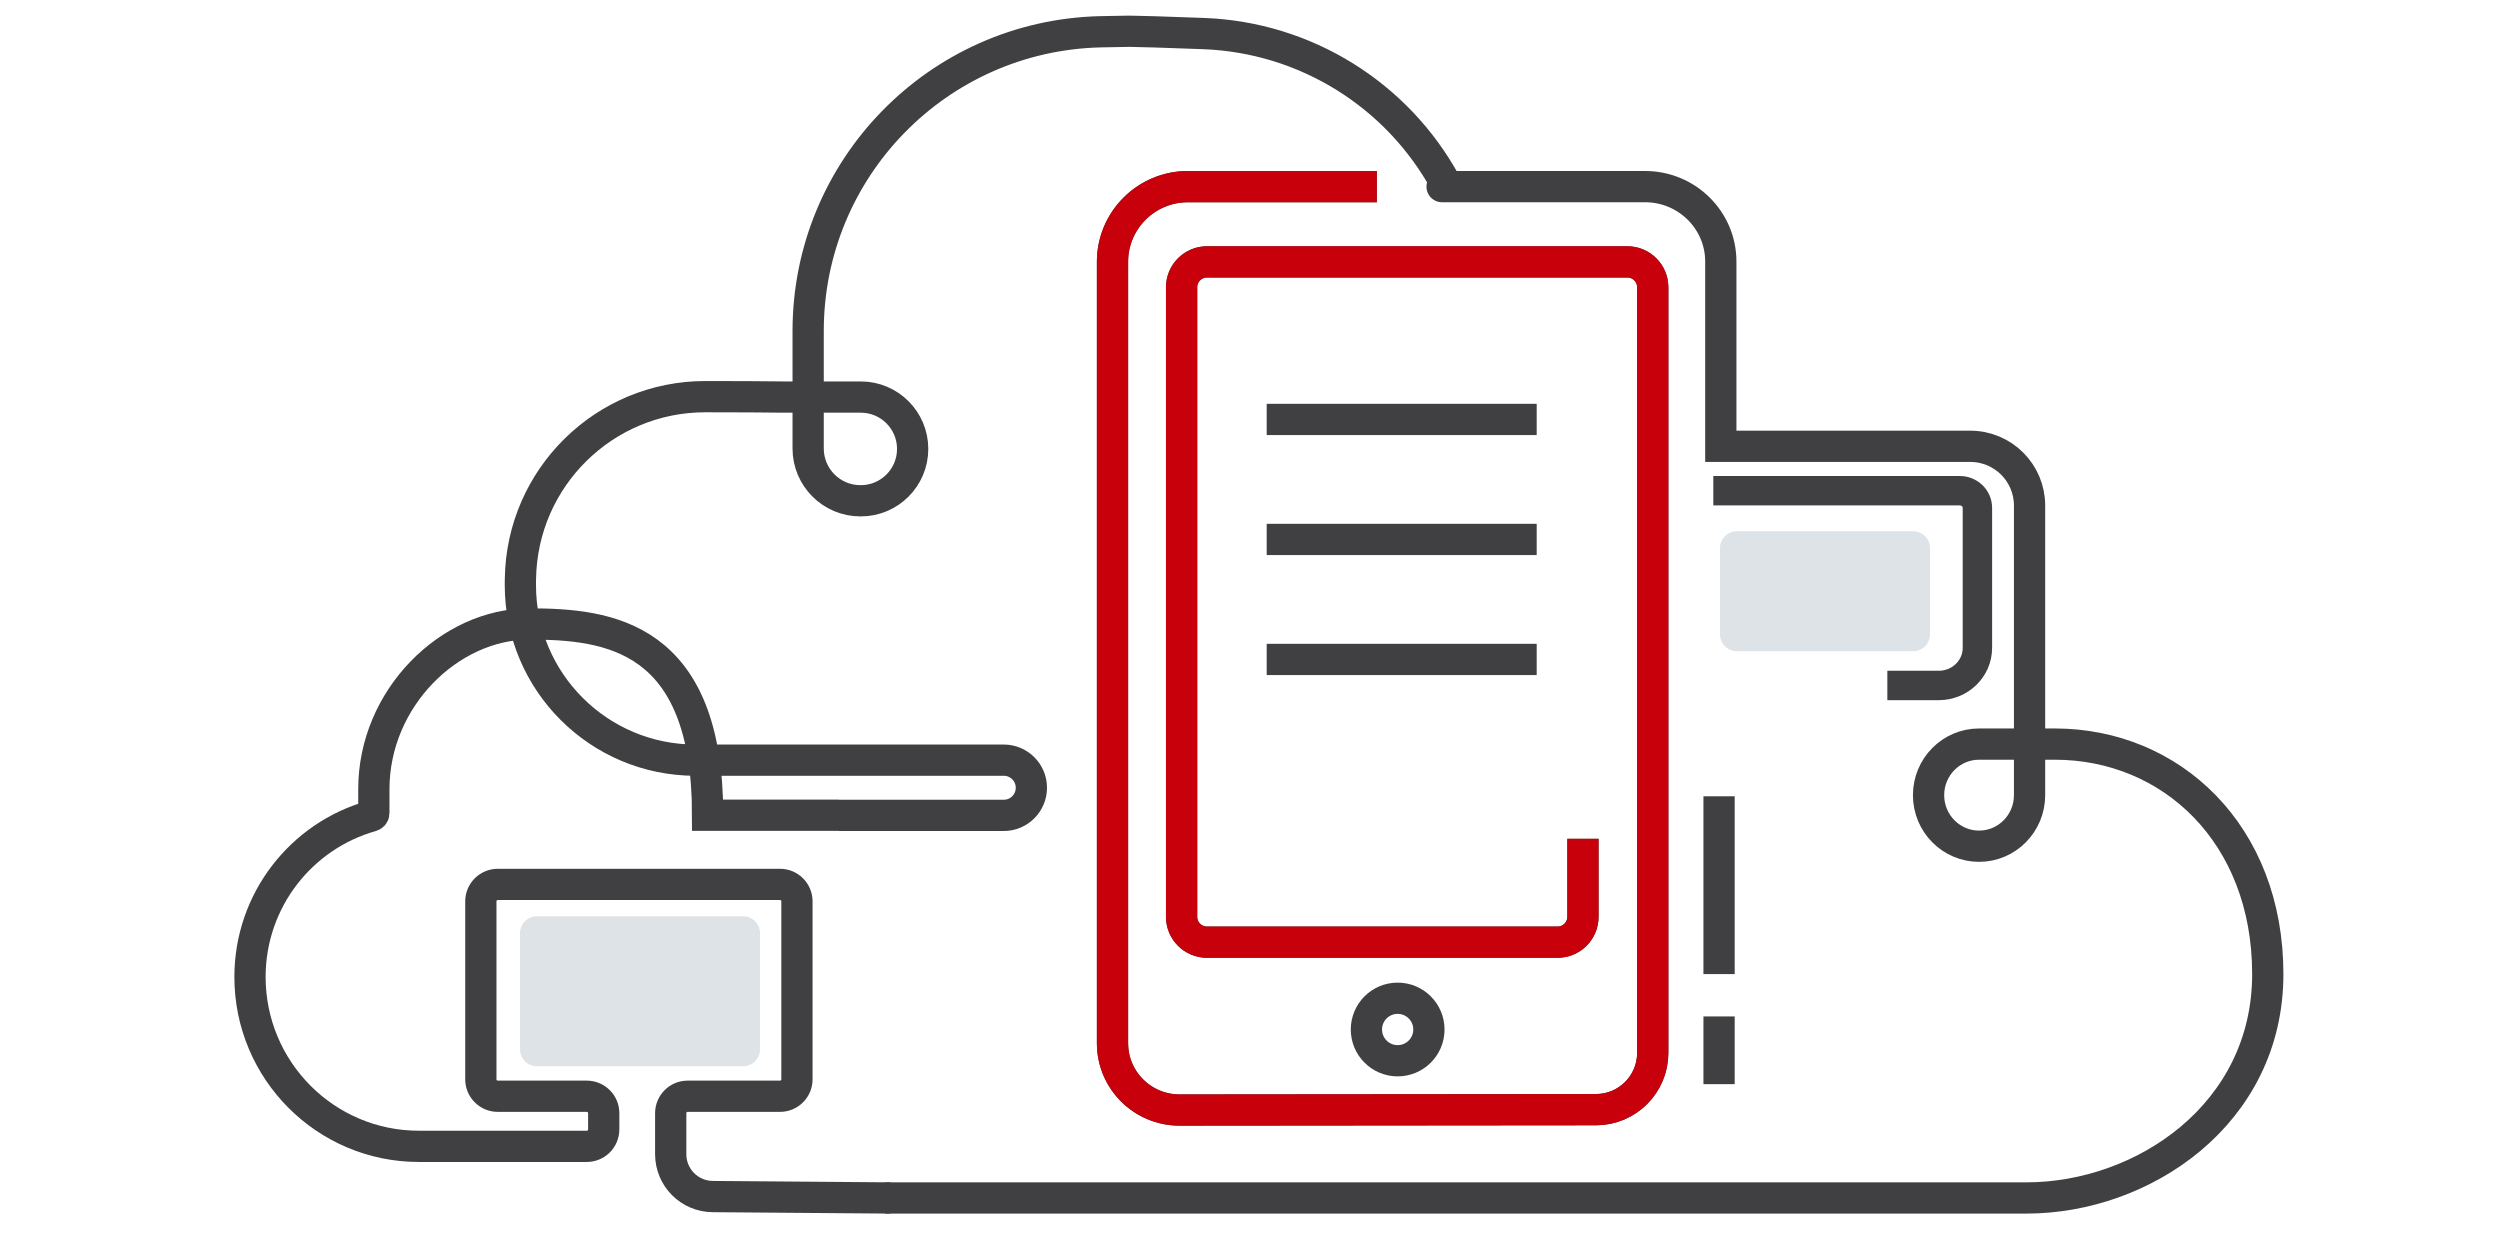<?xml version="1.0" encoding="UTF-8"?>
<svg width="80px" height="40px" viewBox="0 0 80 40" version="1.1" xmlns="http://www.w3.org/2000/svg" xmlns:xlink="http://www.w3.org/1999/xlink">
    <!-- Generator: Sketch 63.1 (92452) - https://sketch.com -->
    <title>小 icon</title>
    <desc>Created with Sketch.</desc>
    <g id="小-icon" stroke="none" stroke-width="1" fill="none" fill-rule="evenodd">
        <g id="编组-2" transform="translate(8, 1)">
            <g id="编组">
                <path d="M8.64,32.578 L8.64,28.862 C8.64,28.563 8.883,28.32 9.182,28.32 L15.778,28.32 C16.077,28.32 16.32,28.563 16.32,28.862 L16.32,32.578 C16.32,32.877 16.077,33.12 15.778,33.12 L9.182,33.12 C8.883,33.12 8.64,32.877 8.64,32.578 Z" id="Fill-521备份-23" fill="#ABBAC4" opacity="0.4"></path>
                <path d="M55.963,37.335 C56.525,37.335 56.819,37.335 56.845,37.335 C60.563,37.335 64.569,34.664 64.569,30.171 C64.569,25.678 61.472,22.811 57.754,22.811 L55.33,22.811 C54.438,22.811 53.714,23.542 53.714,24.445 C53.714,25.348 54.438,26.079 55.33,26.079 C56.222,26.079 56.946,25.348 56.946,24.445 L56.946,22.266 C56.946,20.77 56.946,18.408 56.946,15.178 L56.946,15.178 C56.946,14.131 56.097,13.282 55.049,13.282 C51.271,13.282 48.61,13.282 47.066,13.282 C47.066,11.311 47.066,9.341 47.066,7.371 C47.066,6.046 45.981,4.972 44.643,4.972 C40.55,4.972 38.406,4.972 38.21,4.972 C38.015,4.972 38.261,4.972 38.949,4.972 M36.059,4.972 L30.013,4.972 C28.68,4.972 27.6,6.05 27.6,7.378 L27.6,32.383 C27.6,33.564 28.56,34.521 29.745,34.521 L43.077,34.509 C44.076,34.506 44.887,33.694 44.888,32.692 L44.888,8.193 C44.888,7.744 44.524,7.38 44.075,7.38 L30.624,7.38 C30.175,7.38 29.811,7.744 29.811,8.193 L29.811,28.338 C29.811,28.787 30.175,29.15 30.624,29.15 L41.842,29.15 C42.29,29.15 42.654,28.787 42.654,28.338 L42.654,25.842 L42.654,25.842 M56.087,37.335 L20.321,37.335" id="形状备份-17" stroke="#404042"></path>
                <path d="M36.059,4.972 L30.013,4.972 C28.68,4.972 27.6,6.05 27.6,7.378 L27.6,32.383 C27.6,33.564 28.56,34.521 29.745,34.521 L43.077,34.509 C44.076,34.506 44.887,33.694 44.888,32.692 L44.888,8.193 C44.888,7.744 44.524,7.38 44.075,7.38 L30.624,7.38 C30.175,7.38 29.811,7.744 29.811,8.193 L29.811,28.338 C29.811,28.787 30.175,29.15 30.624,29.15 L41.842,29.15 C42.29,29.15 42.654,28.787 42.654,28.338 L42.654,25.842 L42.654,25.842" id="形状备份-18" stroke="#C7000B"></path>
                <path d="M20.491,37.335 L14.807,37.29 C14.063,37.284 13.463,36.68 13.463,35.936 L13.463,34.622 C13.463,34.323 13.705,34.08 14.004,34.08 L16.96,34.08 C17.26,34.08 17.502,33.838 17.502,33.538 L17.502,27.843 C17.502,27.544 17.26,27.301 16.96,27.301 L7.929,27.301 C7.63,27.301 7.387,27.544 7.387,27.843 L7.387,33.538 C7.387,33.838 7.63,34.08 7.929,34.08 L10.777,34.08 C11.076,34.08 11.319,34.323 11.319,34.622 L11.319,35.141 C11.319,35.441 11.076,35.683 10.777,35.683 L5.404,35.683 L5.404,35.683 C2.419,35.683 2.69530574e-14,33.256 2.69530574e-14,30.262 C2.69530574e-14,27.81 1.645,25.744 3.887,25.113 C3.917,25.104 3.963,25.077 3.963,25.017 C3.963,24.977 3.963,24.794 3.963,24.468 L3.963,24.256 C3.963,21.335 6.39,18.967 8.936,18.967 C11.481,18.967 14.644,19.346 14.644,25.087 L18.838,25.087 C18.841,25.087 18.843,25.089 18.843,25.092 L18.843,25.092 L18.843,25.092 L24.12,25.092 C24.608,25.092 25.004,24.696 25.004,24.208 C25.004,23.721 24.608,23.325 24.12,23.325 C22.91,23.325 21.701,23.325 20.491,23.325 L14.254,23.325 C14.254,23.325 14.254,23.325 14.254,23.325 C11.16,23.325 8.652,20.817 8.652,17.723 C8.652,17.693 8.652,17.664 8.652,17.635 L8.654,17.515 C8.705,14.283 11.341,11.69 14.574,11.693 C15.683,11.694 16.508,11.698 17.049,11.706 C17.199,11.706 17.383,11.706 17.601,11.706 C17.626,11.706 18.274,11.706 19.545,11.706 C20.462,11.706 21.205,12.449 21.205,13.365 C21.205,14.282 20.462,15.025 19.545,15.025 L19.533,15.025 C18.609,15.025 17.861,14.276 17.861,13.353 C17.861,13.353 17.861,13.353 17.861,13.353 C17.861,12.225 17.861,11.657 17.861,11.647 C17.861,11.548 17.861,11.439 17.861,11.319 C17.861,11.028 17.861,10.452 17.861,9.591 C17.861,9.591 17.861,9.591 17.861,9.591 C17.861,4.391 22.01,0.142 27.208,0.017 C27.695,0.006 28.004,0 28.133,0 C28.399,0 29.193,0.025 30.516,0.074 C33.766,0.195 36.711,2.021 38.265,4.877 L38.396,5.118 L38.396,5.118" id="Stroke-437备份-5" stroke="#404042"></path>
                <line x1="47.01" y1="24.481" x2="47.01" y2="30.171" id="路径-33备份-12" stroke="#404042"></line>
                <line x1="47.01" y1="31.526" x2="47.01" y2="33.693" id="路径-33备份-11" stroke="#404042"></line>
                <path d="M47.04,19.298 L47.04,16.542 C47.04,16.243 47.283,16 47.582,16 L53.218,16 C53.517,16 53.76,16.243 53.76,16.542 L53.76,19.298 C53.76,19.597 53.517,19.84 53.218,19.84 L47.582,19.84 C47.283,19.84 47.04,19.597 47.04,19.298 Z" id="Fill-521备份-24" fill="#ABBAC4" opacity="0.4"></path>
                <path d="M46.826,14.703 L54.714,14.703 C55.025,14.703 55.277,14.949 55.277,15.251 L55.277,19.732 C55.277,20.396 54.723,20.935 54.04,20.935 L52.395,20.935" id="Stroke-522备份-11" stroke="#404042" stroke-width="0.941"></path>
                <circle id="椭圆形备份-26" stroke="#404042" cx="36.725" cy="31.944" r="1"></circle>
            </g>
            <line x1="32.534" y1="12.422" x2="41.174" y2="12.422" id="路径-3" stroke="#404042"></line>
            <line x1="32.534" y1="16.262" x2="41.174" y2="16.262" id="路径-3备份" stroke="#404042"></line>
            <line x1="32.534" y1="20.102" x2="41.174" y2="20.102" id="路径-3备份-3" stroke="#404042"></line>
        </g>
    </g>
</svg>